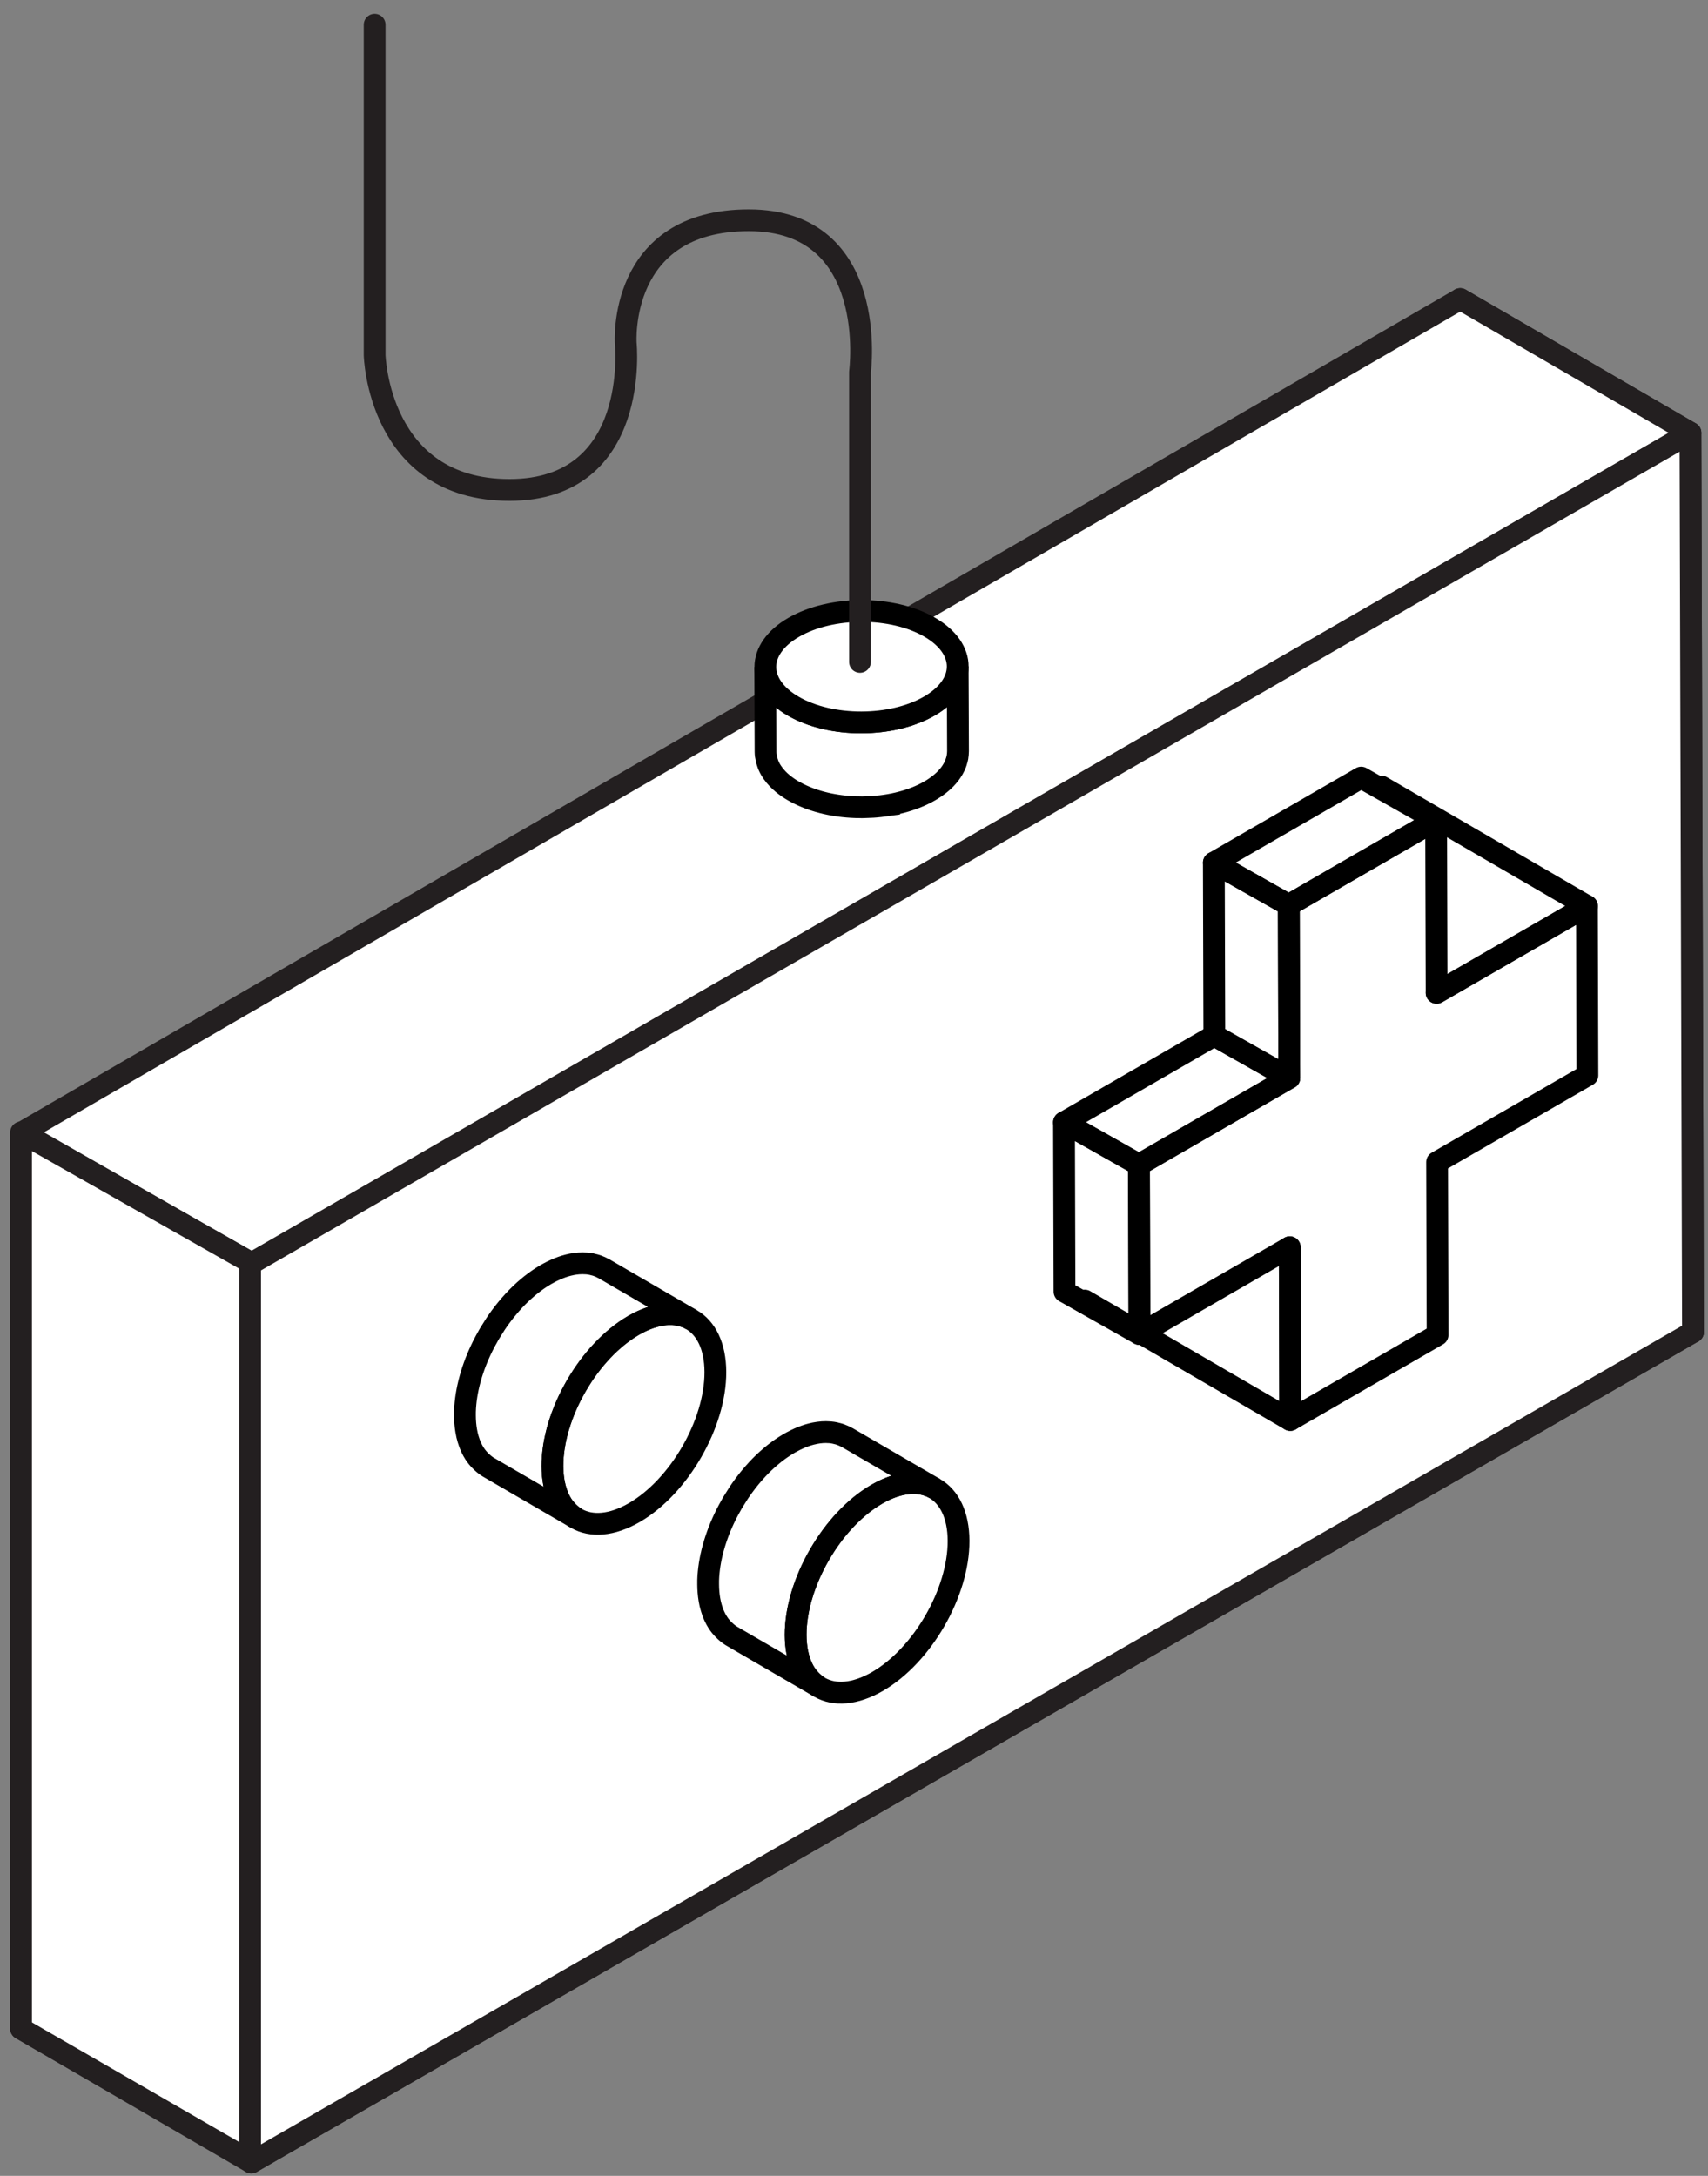 <?xml version="1.0" encoding="utf-8"?>
<!-- Generator: Adobe Illustrator 15.0.0, SVG Export Plug-In . SVG Version: 6.00 Build 0)  -->
<!DOCTYPE svg PUBLIC "-//W3C//DTD SVG 1.1//EN" "http://www.w3.org/Graphics/SVG/1.1/DTD/svg11.dtd">
<svg version="1.1" id="Layer_1" xmlns="http://www.w3.org/2000/svg" xmlns:xlink="http://www.w3.org/1999/xlink" x="0px" y="0px"
	 width="124.633px" height="158.724px" viewBox="-3.051 -13.011 124.633 158.724"
	 enable-background="new -3.051 -13.011 124.633 158.724" xml:space="preserve">
<rect x="-3.051" y="-13.011" width="124.633" height="158.724" fill="#808080" stroke="none"/>
<g enable-background="new    ">
	<g>
		
			<polygon fill="#FFFFFF" stroke="#231F20" stroke-width="1.589" stroke-linecap="round" stroke-linejoin="round" stroke-miterlimit="10" points="
			120.3,18.565 103.5,8.802 103.686,74.389 120.486,84.152 		"/>
	</g>
	<g>
		
			<polygon fill="#FFFFFF" stroke="#231F20" stroke-width="1.589" stroke-linecap="round" stroke-linejoin="round" stroke-miterlimit="10" points="
			120.486,84.152 103.686,74.389 -1.514,134.975 15.287,144.737 		"/>
	</g>
	<g>
		
			<polygon fill="#FFFFFF" stroke="#231F20" stroke-width="1.589" stroke-linecap="round" stroke-linejoin="round" stroke-miterlimit="10" points="
			120.3,18.565 103.5,8.802 -1.441,69.593 15.332,79.162 		"/>
	</g>
	<g>
		
			<polyline fill="#FFFFFF" stroke="#231F20" stroke-width="1.589" stroke-linecap="round" stroke-linejoin="round" stroke-miterlimit="10" points="
			15.287,79.152 120.3,18.565 120.486,84.152 15.287,144.737 		"/>
	</g>
</g>
<g>
	<g enable-background="new    ">
		<g>
			
				<polyline fill="none" stroke="#000000" stroke-width="1.589" stroke-linecap="round" stroke-linejoin="round" stroke-miterlimit="10" points="
				76.106,81.861 91.098,90.573 91.062,77.97 			"/>
		</g>
		<g>
			
				<polyline fill="none" stroke="#000000" stroke-width="1.589" stroke-linecap="round" stroke-linejoin="round" stroke-miterlimit="10" points="
				101.779,59.414 112.747,53.081 97.755,44.369 			"/>
		</g>
		<g>
			
				<polygon fill="none" stroke="#000000" stroke-width="1.589" stroke-linecap="round" stroke-linejoin="round" stroke-miterlimit="10" points="
				80.059,71.953 74.589,68.86 74.625,81.21 80.093,84.302 			"/>
		</g>
		<g>
			
				<polygon fill="none" stroke="#000000" stroke-width="1.589" stroke-linecap="round" stroke-linejoin="round" stroke-miterlimit="10" points="
				91.028,65.621 85.559,62.528 74.589,68.86 80.059,71.953 			"/>
		</g>
		<g>
			
				<polygon fill="none" stroke="#000000" stroke-width="1.589" stroke-linecap="round" stroke-linejoin="round" stroke-miterlimit="10" points="
				90.992,53.012 91.028,65.621 80.059,71.953 80.093,84.302 91.062,77.97 91.098,90.573 101.849,84.366 101.813,71.763 
				112.782,65.43 112.747,53.081 101.779,59.414 101.743,46.805 			"/>
		</g>
		<g>
			
				<polygon fill="none" stroke="#000000" stroke-width="1.589" stroke-linecap="round" stroke-linejoin="round" stroke-miterlimit="10" points="
				90.992,53.012 85.523,49.919 85.559,62.528 91.028,65.621 			"/>
		</g>
		<g>
			
				<polygon fill="none" stroke="#000000" stroke-width="1.589" stroke-linecap="round" stroke-linejoin="round" stroke-miterlimit="10" points="
				101.743,46.805 96.274,43.712 85.523,49.919 90.992,53.012 			"/>
		</g>
	</g>
</g>
<g>
	<g enable-background="new    ">
		<path fill="none" stroke="#000000" stroke-width="1.589" stroke-miterlimit="10" d="M30.877,89.96
			c0.002-0.095,0.007-0.19,0.013-0.287c0.002-0.046,0.007-0.092,0.01-0.137c0.002-0.017,0.003-0.032,0.005-0.048
			c0.002-0.034,0.004-0.069,0.008-0.104c0.009-0.097,0.019-0.192,0.032-0.291c0.012-0.099,0.027-0.198,0.042-0.298
			c0.017-0.099,0.034-0.2,0.052-0.3c0.02-0.104,0.04-0.206,0.062-0.31c0.009-0.039,0.019-0.079,0.028-0.117
			c0.004-0.019,0.008-0.038,0.013-0.057c0.011-0.046,0.02-0.092,0.032-0.139c0.025-0.104,0.053-0.209,0.083-0.314
			c0.022-0.081,0.046-0.161,0.07-0.241c0.003-0.011,0.005-0.02,0.009-0.03c0.004-0.015,0.008-0.028,0.012-0.043
			c0.032-0.103,0.064-0.206,0.099-0.309c0.034-0.101,0.069-0.201,0.105-0.302c0.007-0.021,0.015-0.041,0.023-0.061
			c0.005-0.016,0.01-0.03,0.016-0.045c0.023-0.062,0.046-0.125,0.07-0.187c0.038-0.097,0.077-0.192,0.117-0.289
			c0.029-0.071,0.06-0.141,0.09-0.211c0.005-0.013,0.011-0.023,0.016-0.035c0.006-0.013,0.011-0.025,0.016-0.038
			c0.043-0.098,0.087-0.193,0.131-0.288c0.05-0.105,0.101-0.211,0.152-0.315c0.008-0.016,0.017-0.032,0.025-0.048
			c0.011-0.021,0.022-0.042,0.033-0.062c0.042-0.083,0.084-0.165,0.128-0.246c0.051-0.097,0.105-0.191,0.16-0.286
			c0.025-0.044,0.047-0.09,0.072-0.133c0.01-0.019,0.022-0.034,0.031-0.052c0.011-0.017,0.02-0.035,0.03-0.053
			c0.045-0.076,0.095-0.149,0.141-0.225c0.087-0.143,0.175-0.286,0.267-0.426c0.012-0.02,0.024-0.04,0.037-0.059
			c0.116-0.176,0.237-0.347,0.361-0.516c0.004-0.006,0.007-0.011,0.012-0.017c0.001-0.002,0.002-0.003,0.003-0.005
			c0.086-0.116,0.174-0.231,0.263-0.345c0.068-0.087,0.138-0.172,0.208-0.257c0.006-0.008,0.014-0.016,0.02-0.023
			c0.001-0.002,0.001-0.003,0.002-0.003c0.075-0.091,0.152-0.181,0.229-0.269c0.076-0.087,0.153-0.173,0.232-0.257
			c0.012-0.012,0.023-0.022,0.033-0.035c0.016-0.018,0.031-0.033,0.047-0.049c0.054-0.058,0.108-0.115,0.163-0.171
			c0.082-0.085,0.166-0.167,0.25-0.247c0.025-0.024,0.051-0.047,0.076-0.071c0.021-0.019,0.04-0.037,0.061-0.055
			c0.041-0.04,0.083-0.079,0.125-0.118c0.088-0.078,0.175-0.155,0.265-0.229c0.038-0.033,0.077-0.063,0.116-0.095
			c0.019-0.016,0.037-0.031,0.056-0.047c0.031-0.024,0.062-0.05,0.092-0.074c0.085-0.068,0.173-0.135,0.26-0.198
			c0.063-0.047,0.128-0.092,0.191-0.137c0.011-0.008,0.022-0.015,0.031-0.022c0.012-0.008,0.024-0.017,0.036-0.025
			c0.083-0.057,0.167-0.112,0.251-0.166c0.083-0.054,0.167-0.104,0.251-0.153c0.019-0.012,0.039-0.022,0.058-0.034
			c0.062-0.036,0.125-0.071,0.188-0.104c0.082-0.045,0.163-0.087,0.243-0.126c0.05-0.025,0.101-0.048,0.153-0.071
			c0.015-0.008,0.031-0.016,0.046-0.022c0.013-0.007,0.027-0.014,0.041-0.02c0.08-0.036,0.159-0.07,0.237-0.101
			c0.08-0.032,0.161-0.062,0.239-0.091c0.013-0.004,0.026-0.008,0.04-0.013c0.015-0.005,0.028-0.009,0.042-0.014
			c0.052-0.018,0.104-0.035,0.156-0.051c0.083-0.024,0.164-0.048,0.245-0.068c0.041-0.01,0.082-0.018,0.122-0.026
			c0.015-0.004,0.031-0.008,0.046-0.011c0.025-0.005,0.05-0.011,0.075-0.017c0.088-0.016,0.175-0.031,0.261-0.043
			c0.055-0.007,0.109-0.011,0.162-0.017c0.017-0.002,0.032-0.003,0.048-0.005c0.018-0.001,0.036-0.005,0.053-0.005
			c0.095-0.007,0.188-0.01,0.28-0.009c0.04,0,0.079,0.003,0.119,0.006c0.032,0,0.064,0.002,0.097,0.003
			c0.03,0.004,0.062,0.003,0.092,0.005c0.116,0.011,0.23,0.027,0.342,0.05c0.002,0,0.005,0.002,0.007,0.002
			c0.029,0.006,0.054,0.017,0.082,0.023c0.111,0.025,0.222,0.053,0.327,0.09c0.009,0.003,0.017,0.009,0.026,0.012
			c0.148,0.054,0.29,0.12,0.426,0.196c0.009,0.006,0.021,0.009,0.031,0.014l3.762,2.187c0.923,0.537,1.83,1.063,2.624,1.525
			c-0.145-0.084-0.297-0.152-0.456-0.211c-0.113-0.041-0.231-0.073-0.351-0.101c-0.028-0.008-0.055-0.018-0.084-0.023
			c-0.143-0.029-0.29-0.047-0.441-0.056c-0.032-0.003-0.063-0.003-0.096-0.005c-0.147-0.006-0.295-0.004-0.447,0.009
			c-0.021,0.001-0.04,0.004-0.061,0.006c-0.16,0.016-0.323,0.04-0.49,0.075c-0.016,0.003-0.033,0.007-0.05,0.011
			c-0.172,0.039-0.348,0.087-0.526,0.147c-0.01,0.003-0.02,0.007-0.03,0.01c-0.186,0.063-0.375,0.14-0.568,0.228
			c-0.011,0.005-0.022,0.01-0.033,0.015c-0.195,0.091-0.391,0.192-0.591,0.307c-0.203,0.118-0.403,0.245-0.6,0.382
			c-0.008,0.005-0.015,0.011-0.021,0.015c-0.186,0.13-0.369,0.268-0.549,0.414c-0.02,0.016-0.039,0.031-0.059,0.048
			c-0.173,0.142-0.341,0.29-0.508,0.444c-0.019,0.017-0.037,0.034-0.055,0.051c-0.166,0.156-0.329,0.319-0.488,0.488
			c-0.017,0.018-0.035,0.035-0.051,0.054c-0.17,0.182-0.336,0.369-0.497,0.563c-0.004,0.004-0.007,0.008-0.011,0.013
			c-0.316,0.383-0.614,0.789-0.894,1.21c-0.082,0.122-0.158,0.25-0.235,0.375c-0.07,0.113-0.143,0.226-0.208,0.34
			c-0.024,0.042-0.047,0.084-0.07,0.125c-0.109,0.191-0.214,0.385-0.314,0.58c-0.01,0.021-0.02,0.039-0.03,0.06
			c-0.237,0.47-0.447,0.949-0.625,1.434c0,0.001-0.002,0.004-0.003,0.006c-0.091,0.246-0.173,0.493-0.248,0.739
			c-0.001,0-0.001,0.001-0.001,0.001c-0.073,0.24-0.136,0.48-0.192,0.72c-0.003,0.015-0.007,0.029-0.009,0.044
			c-0.111,0.479-0.188,0.957-0.227,1.426c-0.001,0.016-0.003,0.031-0.004,0.047c-0.018,0.233-0.028,0.464-0.027,0.692
			c0.001,0.226,0.012,0.442,0.031,0.653c0.002,0.016,0.003,0.031,0.006,0.048c0.019,0.192,0.046,0.378,0.081,0.557
			c0.004,0.023,0.01,0.049,0.016,0.073c0.035,0.17,0.078,0.332,0.126,0.489c0.01,0.031,0.02,0.062,0.03,0.092
			c0.051,0.15,0.107,0.296,0.17,0.433c0.004,0.011,0.008,0.021,0.012,0.031c0.071,0.151,0.151,0.295,0.237,0.429
			c0.123,0.19,0.263,0.356,0.413,0.51c0.037,0.037,0.073,0.073,0.111,0.108c0.156,0.145,0.321,0.276,0.502,0.382l-6.387-3.712
			c-0.181-0.104-0.346-0.237-0.502-0.383c-0.037-0.034-0.074-0.07-0.111-0.107c-0.15-0.152-0.29-0.319-0.412-0.51
			c-0.002-0.003-0.004-0.005-0.006-0.008c-0.081-0.128-0.157-0.263-0.225-0.406c-0.003-0.006-0.005-0.012-0.006-0.016
			c-0.005-0.009-0.007-0.017-0.011-0.024c-0.044-0.096-0.087-0.194-0.125-0.298c-0.017-0.045-0.031-0.095-0.047-0.142
			c-0.011-0.03-0.02-0.061-0.03-0.091c-0.008-0.027-0.019-0.053-0.026-0.079c-0.029-0.099-0.056-0.199-0.08-0.303
			c-0.009-0.037-0.015-0.078-0.022-0.117c-0.005-0.019-0.009-0.037-0.012-0.057c-0.007-0.039-0.017-0.076-0.023-0.117
			c-0.016-0.091-0.03-0.186-0.042-0.282c-0.007-0.054-0.011-0.109-0.017-0.164c-0.002-0.017-0.004-0.033-0.005-0.048
			c-0.001-0.024-0.005-0.049-0.007-0.072c-0.008-0.092-0.013-0.185-0.018-0.279c-0.004-0.094-0.006-0.189-0.006-0.285
			c0-0.006,0-0.011,0-0.018C30.873,90.139,30.874,90.05,30.877,89.96z"/>
		<g>
			<path fill="none" stroke="#000000" stroke-width="1.589" stroke-miterlimit="10" d="M43.188,83.67
				c-3.281,1.896-5.939,6.499-5.928,10.27c0.01,3.763,2.686,5.287,5.966,3.394c3.281-1.895,5.934-6.496,5.923-10.259
				C49.139,83.305,46.468,81.777,43.188,83.67z"/>
		</g>
	</g>
</g>
<g>
	<g enable-background="new    ">
		<path fill="#FFFFFF" stroke="#000000" stroke-width="1.589" stroke-miterlimit="10" d="M55.054,44.799
			c0.07,0.038,0.141,0.075,0.213,0.111c0.034,0.017,0.07,0.033,0.104,0.05c0.012,0.005,0.023,0.011,0.036,0.016
			c0.026,0.013,0.052,0.026,0.079,0.038c0.074,0.033,0.148,0.066,0.224,0.098c0.077,0.032,0.156,0.063,0.234,0.094
			c0.079,0.029,0.158,0.059,0.24,0.087c0.083,0.029,0.167,0.058,0.251,0.084c0.031,0.01,0.064,0.02,0.096,0.029
			c0.016,0.005,0.032,0.009,0.047,0.014c0.037,0.011,0.075,0.023,0.113,0.035c0.087,0.025,0.175,0.049,0.264,0.071
			c0.068,0.018,0.136,0.034,0.204,0.05c0.009,0.002,0.017,0.004,0.025,0.006c0.013,0.003,0.024,0.006,0.037,0.009
			c0.087,0.02,0.176,0.039,0.265,0.057c0.088,0.018,0.175,0.035,0.264,0.05c0.018,0.003,0.036,0.006,0.053,0.008
			c0.013,0.002,0.026,0.005,0.04,0.007c0.055,0.009,0.109,0.019,0.164,0.027c0.087,0.014,0.172,0.025,0.259,0.037
			c0.064,0.008,0.127,0.016,0.191,0.023c0.011,0,0.021,0.001,0.032,0.003c0.012,0.001,0.023,0.003,0.035,0.004
			c0.088,0.01,0.177,0.018,0.264,0.025c0.097,0.008,0.195,0.015,0.292,0.021c0.015,0.002,0.03,0.002,0.045,0.002
			c0.02,0.001,0.04,0.001,0.06,0.003c0.077,0.003,0.154,0.008,0.232,0.01c0.091,0.003,0.183,0.003,0.274,0.003
			c0.043,0,0.084,0.004,0.128,0.004c0.017,0,0.033-0.001,0.049-0.001c0.017,0,0.035,0.001,0.051,0c0.074,0,0.149-0.006,0.222-0.009
			c0.141-0.003,0.281-0.007,0.421-0.016c0.021,0,0.04,0,0.059-0.002c0.177-0.011,0.352-0.026,0.525-0.047
			c0.006,0,0.012,0,0.017-0.001c0.002,0,0.003,0,0.005,0c0.121-0.014,0.24-0.029,0.36-0.046c0.092-0.013,0.184-0.027,0.274-0.043
			c0.009-0.001,0.017-0.003,0.026-0.004c0-0.001,0.001-0.001,0.001-0.001c0.099-0.017,0.195-0.035,0.291-0.054
			c0.096-0.019,0.189-0.039,0.284-0.062c0.014-0.003,0.025-0.007,0.039-0.009c0.019-0.004,0.037-0.009,0.055-0.014
			c0.064-0.015,0.129-0.03,0.192-0.047c0.096-0.024,0.191-0.051,0.284-0.078c0.028-0.009,0.056-0.018,0.083-0.025
			c0.021-0.008,0.045-0.014,0.065-0.021c0.046-0.014,0.093-0.027,0.138-0.042c0.095-0.031,0.188-0.062,0.278-0.096
			c0.039-0.014,0.077-0.029,0.117-0.044c0.02-0.007,0.038-0.014,0.056-0.021c0.032-0.012,0.062-0.023,0.094-0.035
			c0.086-0.034,0.17-0.07,0.253-0.106c0.061-0.026,0.12-0.054,0.18-0.082c0.009-0.004,0.02-0.01,0.028-0.014
			c0.011-0.005,0.023-0.01,0.033-0.015c0.076-0.036,0.151-0.074,0.227-0.113c0.072-0.038,0.145-0.078,0.216-0.118
			c0.017-0.009,0.033-0.019,0.049-0.028c0.053-0.031,0.105-0.062,0.155-0.092c0.066-0.042,0.131-0.083,0.193-0.124
			c0.039-0.026,0.076-0.053,0.115-0.081c0.012-0.008,0.024-0.016,0.035-0.025c0.011-0.006,0.021-0.014,0.031-0.021
			c0.059-0.043,0.117-0.086,0.173-0.13c0.057-0.044,0.112-0.09,0.165-0.135c0.01-0.008,0.018-0.016,0.026-0.023
			c0.01-0.009,0.019-0.017,0.027-0.025c0.034-0.031,0.07-0.062,0.103-0.092c0.052-0.049,0.103-0.099,0.151-0.149
			c0.025-0.025,0.048-0.051,0.071-0.078c0.008-0.009,0.018-0.02,0.025-0.028c0.015-0.017,0.03-0.032,0.045-0.048
			c0.048-0.057,0.095-0.114,0.141-0.171c0.027-0.037,0.053-0.074,0.079-0.111c0.007-0.012,0.016-0.022,0.023-0.033
			c0.008-0.013,0.018-0.024,0.026-0.037c0.044-0.066,0.085-0.132,0.123-0.199c0.018-0.029,0.03-0.059,0.046-0.089
			c0.012-0.023,0.024-0.047,0.037-0.071c0.012-0.023,0.024-0.046,0.035-0.069c0.041-0.089,0.077-0.178,0.107-0.269
			c0.001-0.001,0.001-0.004,0.001-0.006c0.009-0.023,0.012-0.046,0.019-0.069c0.027-0.092,0.054-0.183,0.071-0.275
			c0.001-0.007,0.001-0.016,0.002-0.023c0.022-0.13,0.034-0.261,0.036-0.391c0-0.009,0.002-0.019,0.002-0.029l-0.014-3.646
			c-0.004-0.895-0.008-1.773-0.011-2.543c0.001,0.141-0.014,0.279-0.037,0.419c-0.017,0.1-0.043,0.199-0.072,0.297
			c-0.007,0.023-0.011,0.046-0.019,0.071c-0.039,0.116-0.089,0.23-0.145,0.344c-0.012,0.024-0.024,0.047-0.037,0.071
			c-0.057,0.109-0.12,0.216-0.192,0.321c-0.011,0.015-0.021,0.027-0.03,0.041c-0.078,0.11-0.163,0.218-0.26,0.325
			c-0.009,0.01-0.019,0.021-0.029,0.031c-0.1,0.109-0.208,0.216-0.326,0.321c-0.007,0.006-0.013,0.011-0.021,0.017
			c-0.123,0.108-0.258,0.215-0.402,0.317c-0.008,0.006-0.017,0.012-0.024,0.018c-0.146,0.104-0.303,0.204-0.471,0.301
			c-0.17,0.098-0.346,0.19-0.527,0.276c-0.007,0.004-0.014,0.006-0.019,0.009c-0.172,0.081-0.349,0.155-0.53,0.226
			c-0.02,0.007-0.039,0.016-0.06,0.022c-0.175,0.066-0.353,0.126-0.534,0.183c-0.021,0.007-0.041,0.013-0.061,0.019
			c-0.184,0.055-0.37,0.105-0.56,0.15c-0.021,0.005-0.04,0.011-0.06,0.014c-0.203,0.048-0.41,0.091-0.617,0.126
			c-0.005,0.001-0.009,0.002-0.014,0.002c-0.411,0.07-0.83,0.116-1.253,0.143c-0.122,0.008-0.246,0.01-0.37,0.014
			c-0.112,0.003-0.224,0.01-0.335,0.01c-0.04,0-0.081-0.001-0.12-0.002c-0.184,0-0.368-0.005-0.552-0.015
			c-0.019,0-0.038-0.001-0.057-0.002c-0.44-0.024-0.875-0.073-1.302-0.146c-0.001,0-0.004,0-0.005,0
			c-0.217-0.037-0.43-0.081-0.641-0.13c0,0.001-0.001,0-0.001,0c-0.205-0.047-0.406-0.102-0.603-0.161
			c-0.012-0.004-0.024-0.007-0.036-0.012c-0.395-0.12-0.774-0.264-1.13-0.432c-0.013-0.005-0.024-0.011-0.036-0.017
			c-0.177-0.084-0.349-0.174-0.514-0.269s-0.317-0.194-0.462-0.296c-0.01-0.007-0.022-0.015-0.033-0.024
			c-0.131-0.095-0.254-0.192-0.37-0.292c-0.016-0.013-0.031-0.028-0.047-0.042c-0.108-0.097-0.208-0.196-0.302-0.296
			c-0.019-0.021-0.037-0.041-0.053-0.061c-0.089-0.1-0.172-0.202-0.244-0.305c-0.006-0.007-0.012-0.014-0.017-0.022
			c-0.081-0.115-0.151-0.232-0.213-0.351c-0.087-0.168-0.149-0.34-0.198-0.513c-0.012-0.042-0.022-0.083-0.032-0.126
			c-0.04-0.174-0.067-0.348-0.067-0.524l0.022,6.189c0.001,0.175,0.028,0.351,0.069,0.524c0.01,0.042,0.02,0.083,0.031,0.125
			c0.049,0.173,0.111,0.345,0.198,0.513c0.002,0.003,0.002,0.005,0.003,0.008c0.058,0.112,0.125,0.224,0.201,0.333
			c0.002,0.005,0.006,0.008,0.009,0.011c0.003,0.007,0.009,0.012,0.013,0.018c0.051,0.072,0.104,0.144,0.164,0.215
			c0.026,0.031,0.056,0.062,0.083,0.093c0.018,0.021,0.035,0.04,0.054,0.061c0.016,0.018,0.03,0.035,0.046,0.052
			c0.059,0.062,0.122,0.124,0.187,0.185c0.024,0.021,0.05,0.043,0.077,0.065c0.011,0.011,0.021,0.022,0.035,0.032
			c0.025,0.021,0.049,0.044,0.076,0.066c0.061,0.049,0.123,0.1,0.187,0.149c0.036,0.027,0.075,0.054,0.112,0.08
			c0.011,0.009,0.022,0.017,0.033,0.025c0.017,0.011,0.032,0.024,0.049,0.035c0.064,0.043,0.129,0.087,0.195,0.129
			c0.067,0.042,0.135,0.084,0.204,0.124c0.005,0.002,0.009,0.004,0.013,0.006C54.922,44.728,54.988,44.764,55.054,44.799z"/>
		<g>
			<path fill="#FFFFFF" stroke="#000000" stroke-width="1.589" stroke-miterlimit="10" d="M64.768,38.491
				c-2.747,1.59-7.202,1.594-9.933,0.01c-2.729-1.582-2.717-4.162,0.031-5.751c2.748-1.59,7.197-1.591,9.926-0.01
				C67.522,34.325,67.515,36.903,64.768,38.491z"/>
		</g>
	</g>
</g>
<g>
	<g enable-background="new    ">
		<path fill="none" stroke="#000000" stroke-width="1.589" stroke-miterlimit="10" d="M48.623,102.276
			c0.002-0.095,0.007-0.191,0.013-0.287c0.002-0.046,0.007-0.092,0.01-0.138c0.002-0.017,0.003-0.032,0.005-0.047
			c0.002-0.034,0.004-0.069,0.008-0.104c0.009-0.096,0.019-0.192,0.032-0.29c0.012-0.1,0.027-0.198,0.042-0.298
			c0.016-0.1,0.033-0.2,0.052-0.301c0.02-0.103,0.04-0.205,0.062-0.31c0.009-0.038,0.019-0.078,0.028-0.117
			c0.003-0.019,0.008-0.038,0.013-0.057c0.011-0.046,0.02-0.091,0.032-0.138c0.025-0.104,0.053-0.21,0.083-0.315
			c0.022-0.08,0.045-0.16,0.07-0.24c0.003-0.011,0.005-0.021,0.009-0.03c0.004-0.015,0.008-0.028,0.012-0.044
			c0.032-0.102,0.064-0.205,0.099-0.308c0.034-0.101,0.069-0.202,0.105-0.303c0.007-0.021,0.015-0.04,0.023-0.061
			c0.005-0.016,0.01-0.029,0.016-0.045c0.023-0.062,0.046-0.124,0.07-0.187c0.038-0.096,0.077-0.192,0.117-0.288
			c0.029-0.071,0.06-0.142,0.09-0.211c0.005-0.013,0.011-0.023,0.016-0.035c0.006-0.014,0.011-0.025,0.016-0.039
			c0.043-0.097,0.087-0.193,0.131-0.288c0.049-0.105,0.101-0.211,0.152-0.314c0.008-0.017,0.017-0.033,0.025-0.048
			c0.011-0.022,0.022-0.042,0.033-0.063c0.042-0.082,0.084-0.164,0.128-0.246c0.051-0.096,0.105-0.19,0.16-0.285
			c0.025-0.044,0.047-0.09,0.072-0.134c0.01-0.018,0.022-0.034,0.031-0.051c0.011-0.018,0.02-0.036,0.03-0.053
			c0.045-0.076,0.095-0.15,0.141-0.226c0.087-0.143,0.174-0.285,0.267-0.425c0.012-0.021,0.024-0.04,0.037-0.06
			c0.116-0.175,0.237-0.347,0.361-0.515c0.004-0.006,0.007-0.011,0.012-0.018c0.001-0.001,0.001-0.003,0.003-0.004
			c0.086-0.117,0.174-0.231,0.263-0.345c0.068-0.087,0.138-0.173,0.208-0.258c0.006-0.008,0.014-0.016,0.02-0.023
			c0.001-0.001,0.001-0.002,0.002-0.003c0.075-0.091,0.152-0.18,0.229-0.269c0.076-0.087,0.153-0.172,0.232-0.256
			c0.012-0.013,0.023-0.023,0.033-0.036c0.016-0.017,0.031-0.032,0.047-0.049c0.054-0.058,0.108-0.114,0.163-0.171
			c0.082-0.084,0.166-0.166,0.25-0.247c0.025-0.024,0.051-0.047,0.076-0.07c0.021-0.019,0.04-0.037,0.06-0.056
			c0.042-0.039,0.083-0.079,0.126-0.117c0.087-0.079,0.175-0.155,0.265-0.23c0.038-0.032,0.077-0.063,0.116-0.095
			c0.019-0.015,0.037-0.03,0.056-0.046c0.031-0.025,0.062-0.05,0.092-0.075c0.085-0.067,0.173-0.135,0.26-0.198
			c0.064-0.047,0.128-0.092,0.192-0.137c0.011-0.008,0.022-0.015,0.031-0.021c0.012-0.009,0.024-0.018,0.036-0.025
			c0.083-0.057,0.167-0.113,0.251-0.166c0.083-0.054,0.167-0.104,0.251-0.154c0.02-0.012,0.039-0.022,0.059-0.034
			c0.062-0.036,0.125-0.071,0.188-0.104c0.082-0.044,0.163-0.087,0.243-0.126c0.05-0.025,0.101-0.048,0.153-0.071
			c0.015-0.008,0.031-0.016,0.046-0.022c0.013-0.006,0.027-0.013,0.041-0.02c0.08-0.035,0.159-0.069,0.237-0.101
			c0.08-0.031,0.161-0.062,0.239-0.09c0.013-0.005,0.026-0.008,0.04-0.014c0.015-0.004,0.029-0.008,0.043-0.013
			c0.052-0.018,0.104-0.036,0.156-0.052c0.083-0.024,0.164-0.047,0.245-0.067c0.041-0.01,0.082-0.019,0.122-0.026
			c0.015-0.004,0.031-0.008,0.046-0.012c0.025-0.004,0.05-0.011,0.075-0.016c0.088-0.017,0.175-0.032,0.261-0.043
			c0.054-0.008,0.109-0.012,0.162-0.017c0.017-0.002,0.032-0.004,0.048-0.005c0.018-0.002,0.036-0.005,0.053-0.006
			c0.095-0.006,0.188-0.009,0.28-0.009c0.04,0,0.079,0.004,0.119,0.006c0.032,0.001,0.064,0.002,0.096,0.004
			c0.03,0.003,0.062,0.002,0.093,0.005c0.116,0.011,0.23,0.027,0.342,0.05c0.002,0,0.005,0.001,0.007,0.002
			c0.028,0.006,0.054,0.017,0.081,0.022c0.112,0.025,0.222,0.053,0.328,0.09c0.009,0.003,0.017,0.01,0.026,0.013
			c0.148,0.054,0.29,0.119,0.426,0.195c0.009,0.007,0.021,0.01,0.031,0.014l3.762,2.188c0.923,0.536,1.829,1.063,2.624,1.525
			c-0.145-0.084-0.297-0.153-0.456-0.211c-0.113-0.042-0.231-0.074-0.351-0.102c-0.028-0.008-0.055-0.017-0.084-0.023
			c-0.143-0.029-0.29-0.046-0.441-0.056c-0.032-0.002-0.063-0.003-0.097-0.005c-0.146-0.006-0.295-0.003-0.446,0.009
			c-0.021,0.002-0.041,0.004-0.061,0.007c-0.16,0.015-0.323,0.039-0.49,0.075c-0.016,0.003-0.033,0.007-0.05,0.011
			c-0.173,0.038-0.348,0.087-0.526,0.147c-0.01,0.003-0.02,0.006-0.03,0.009c-0.186,0.063-0.376,0.14-0.568,0.229
			c-0.011,0.005-0.021,0.009-0.032,0.015c-0.195,0.091-0.392,0.191-0.592,0.307c-0.202,0.118-0.402,0.245-0.6,0.382
			c-0.008,0.005-0.015,0.01-0.021,0.015c-0.186,0.13-0.369,0.268-0.55,0.413c-0.019,0.016-0.039,0.031-0.058,0.049
			c-0.173,0.141-0.341,0.289-0.508,0.443c-0.019,0.018-0.036,0.034-0.055,0.052c-0.166,0.155-0.329,0.319-0.488,0.487
			c-0.017,0.019-0.035,0.036-0.051,0.054c-0.17,0.182-0.337,0.369-0.498,0.563c-0.003,0.005-0.007,0.009-0.011,0.014
			c-0.316,0.382-0.614,0.789-0.894,1.209c-0.082,0.123-0.158,0.25-0.235,0.375c-0.07,0.114-0.143,0.226-0.208,0.341
			c-0.024,0.042-0.047,0.084-0.07,0.125c-0.11,0.19-0.214,0.384-0.314,0.579c-0.01,0.021-0.02,0.04-0.03,0.061
			c-0.237,0.469-0.447,0.948-0.625,1.433c-0.001,0.002-0.002,0.005-0.003,0.006c-0.091,0.246-0.173,0.493-0.248,0.74
			c-0.001,0-0.001,0.001-0.001,0.001c-0.073,0.24-0.137,0.479-0.192,0.72c-0.003,0.014-0.007,0.028-0.009,0.043
			c-0.111,0.479-0.188,0.958-0.227,1.427c-0.001,0.016-0.003,0.031-0.005,0.046c-0.018,0.234-0.028,0.465-0.027,0.692
			c0,0.226,0.012,0.443,0.031,0.653c0.002,0.016,0.003,0.032,0.006,0.049c0.019,0.192,0.046,0.378,0.081,0.556
			c0.004,0.024,0.01,0.049,0.016,0.074c0.035,0.17,0.077,0.332,0.126,0.488c0.01,0.031,0.02,0.062,0.03,0.092
			c0.051,0.15,0.107,0.297,0.17,0.433c0.004,0.012,0.007,0.021,0.012,0.031c0.071,0.152,0.151,0.295,0.237,0.43
			c0.123,0.189,0.263,0.355,0.413,0.51c0.037,0.037,0.073,0.072,0.111,0.107c0.156,0.146,0.321,0.277,0.502,0.383l-6.387-3.712
			c-0.181-0.105-0.346-0.238-0.502-0.383c-0.037-0.035-0.074-0.07-0.111-0.108c-0.15-0.151-0.291-0.319-0.412-0.51
			c-0.002-0.003-0.005-0.004-0.006-0.008c-0.082-0.128-0.157-0.263-0.225-0.406c-0.003-0.005-0.004-0.011-0.006-0.016
			c-0.005-0.009-0.007-0.016-0.011-0.023c-0.044-0.097-0.087-0.195-0.125-0.299c-0.017-0.045-0.031-0.094-0.047-0.141
			c-0.011-0.031-0.02-0.061-0.03-0.092c-0.008-0.027-0.019-0.052-0.026-0.079c-0.029-0.098-0.056-0.198-0.08-0.303
			c-0.009-0.037-0.015-0.077-0.023-0.117c-0.004-0.019-0.008-0.036-0.011-0.056c-0.007-0.04-0.017-0.077-0.023-0.117
			c-0.016-0.092-0.03-0.187-0.042-0.282c-0.007-0.054-0.011-0.109-0.017-0.165c-0.002-0.016-0.004-0.032-0.005-0.048
			c-0.001-0.024-0.005-0.048-0.007-0.072c-0.008-0.092-0.013-0.184-0.018-0.278c-0.004-0.094-0.006-0.189-0.006-0.286
			c0-0.006,0-0.011,0-0.017C48.619,102.454,48.62,102.365,48.623,102.276z"/>
		<g>
			<path fill="none" stroke="#000000" stroke-width="1.589" stroke-miterlimit="10" d="M60.934,95.986
				c-3.281,1.895-5.938,6.498-5.928,10.269c0.01,3.763,2.686,5.288,5.966,3.395c3.281-1.896,5.935-6.496,5.923-10.259
				C66.884,95.621,64.213,94.093,60.934,95.986z"/>
		</g>
	</g>
</g>
<path fill="none" stroke="#231F20" stroke-width="1.589" stroke-linecap="round" stroke-linejoin="round" stroke-miterlimit="10" d="
	M59.702,35.273V14.123c0,0,1.476-11.068-8.116-11.068c-9.592,0-8.977,8.977-8.977,8.977s1.106,10.699-8.485,10.699
	c-9.591,0-9.837-9.837-9.837-9.837v-24.103"/>
<polygon fill="#FFFFFF" stroke="#231F20" stroke-width="1.589" stroke-linecap="round" stroke-linejoin="round" stroke-miterlimit="10" points="
	-1.514,134.975 -1.514,69.593 15.2,79.07 15.2,144.623 "/>
</svg>
